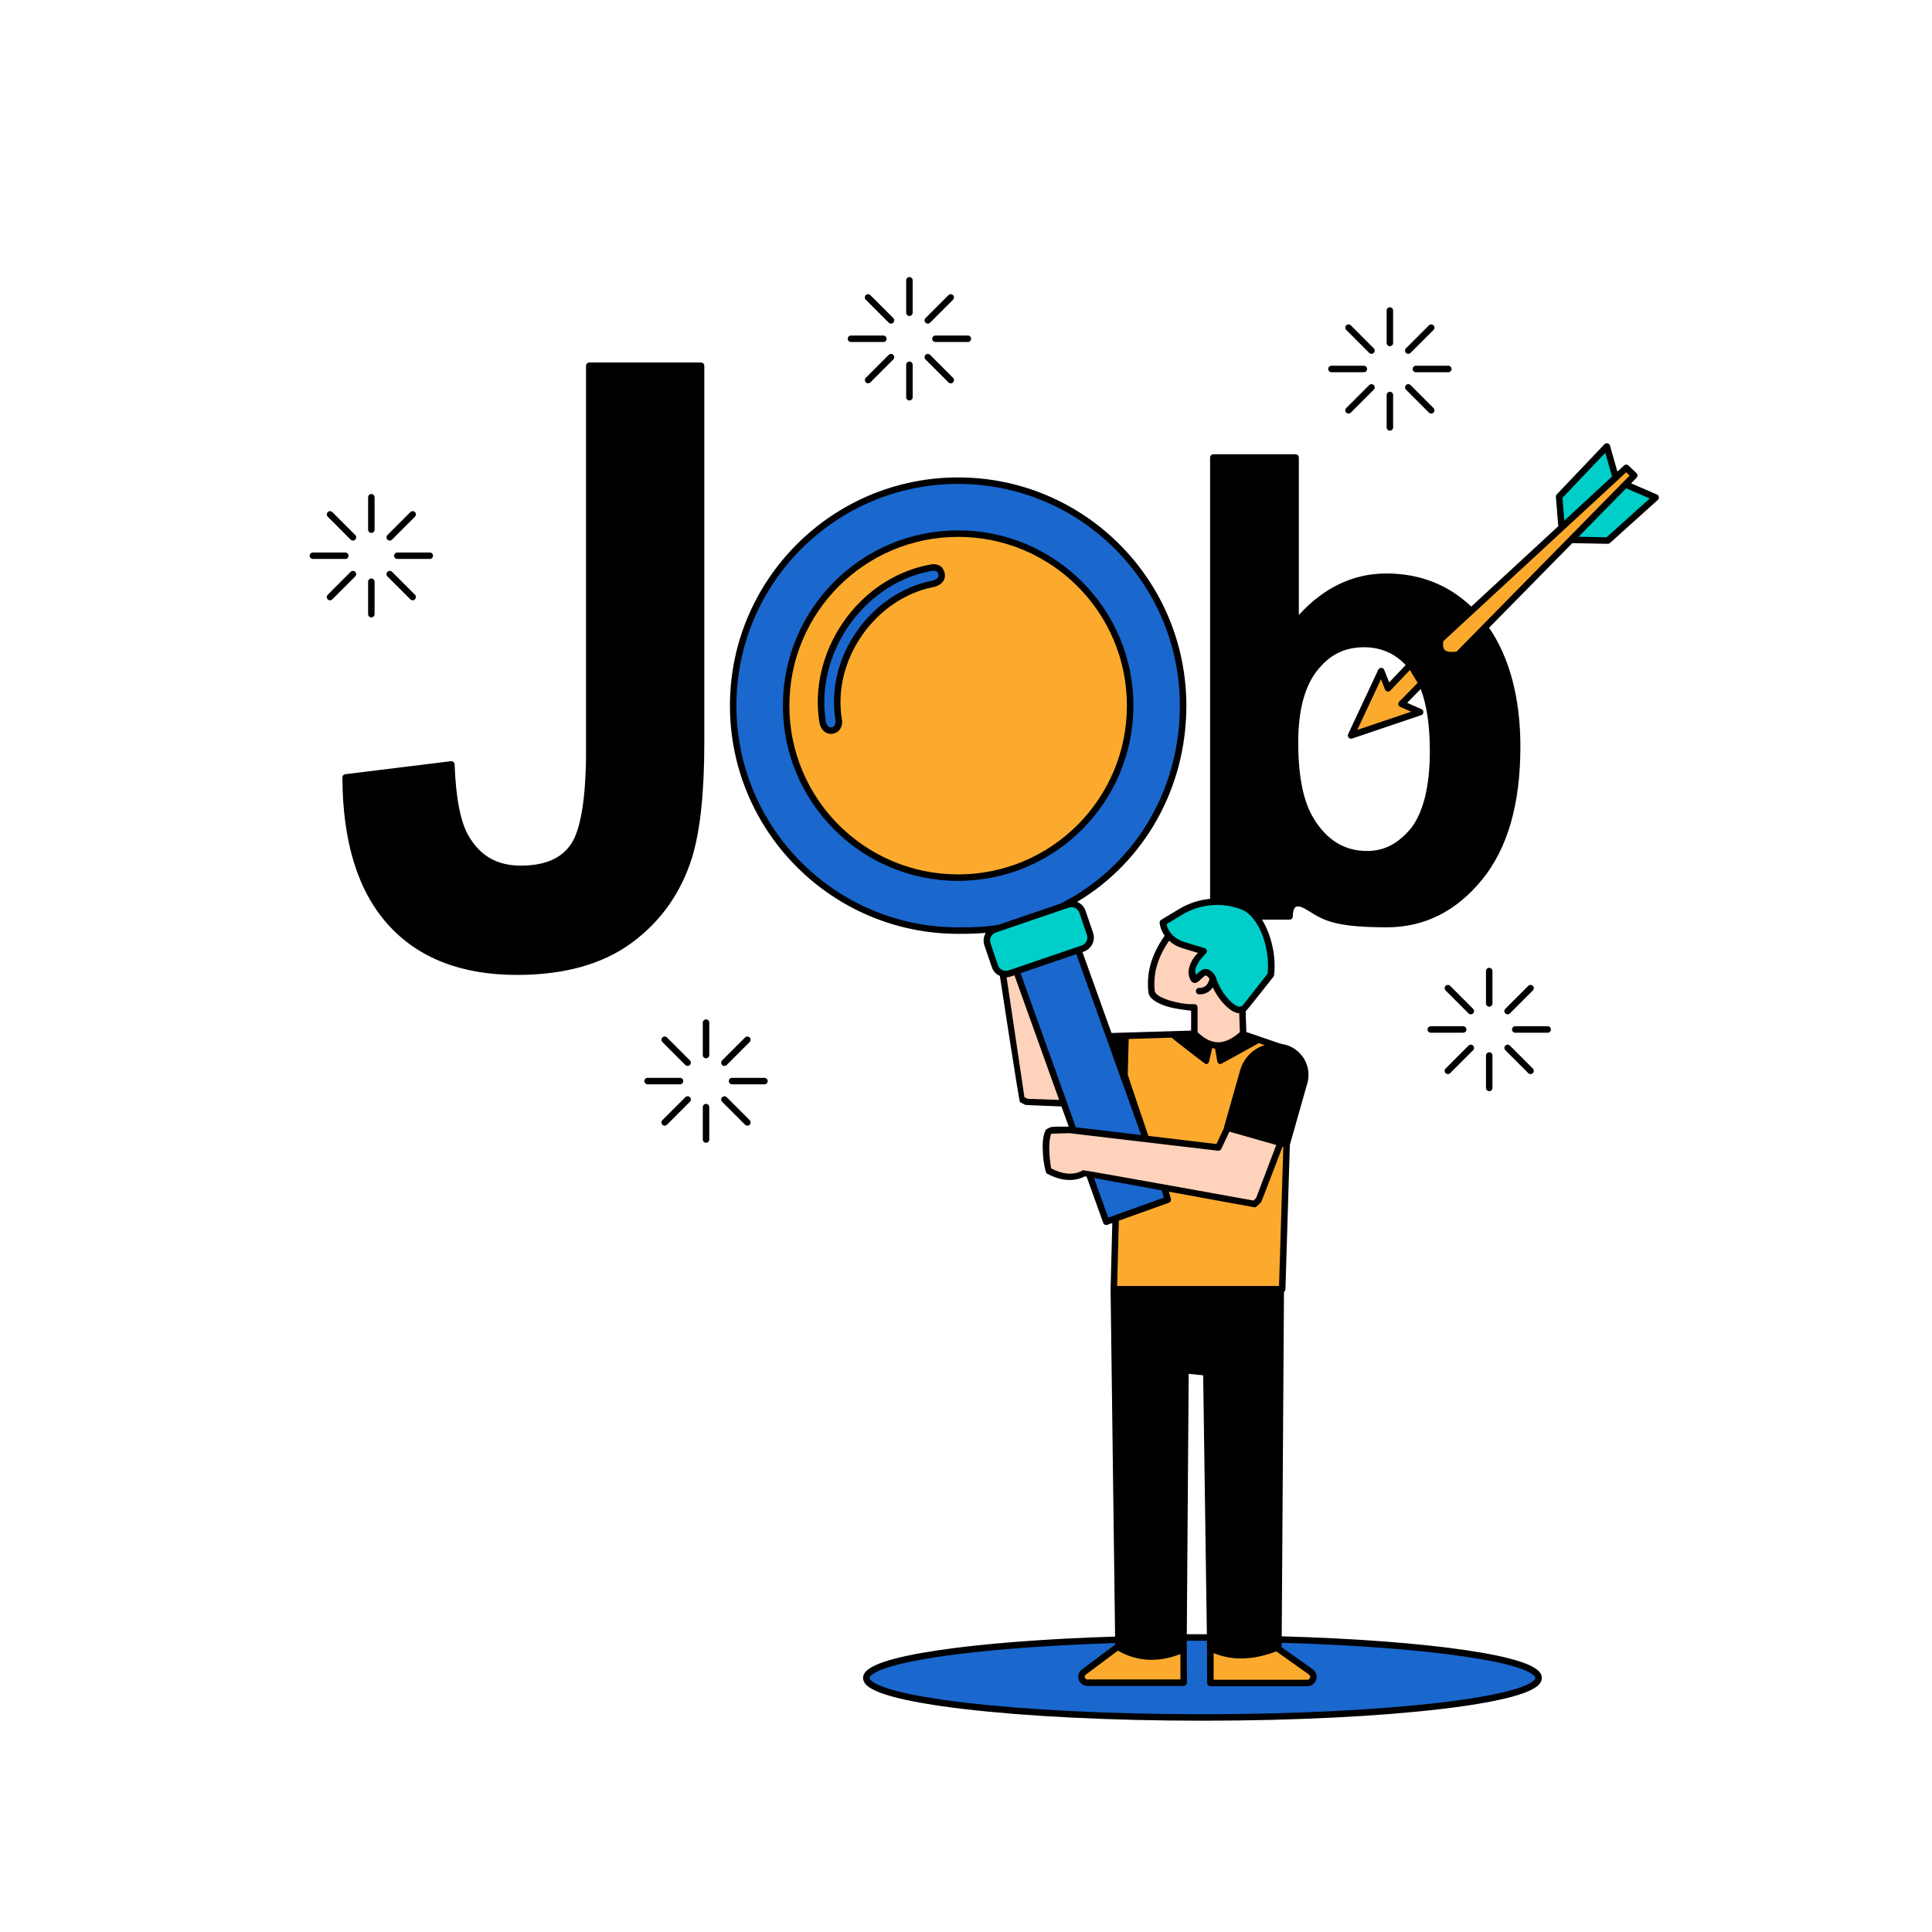 <?xml version="1.0" standalone="no"?>
<svg version="1.1" id="Layer_1_99_" xmlns="http://www.w3.org/2000/svg" xmlns:xlink="http://www.w3.org/1999/xlink" x="0px" y="0px" viewBox="0 0 595.276 595.276" enable-background="new 0 0 595.276 595.276" xml:space="preserve">
<path id="color_x5F_6" fill-rule="evenodd" clip-rule="evenodd" fill="#1a67ce" d="M365.158,505.021h7.215l0.063,13.54
	c0,0.275,0.225,0.499,0.499,0.499h29.843c1.038,0,1.959-0.675,2.274-1.664c0.315-0.989-0.048-2.072-0.894-2.672
	c-4.246-3.013-9.505-6.746-9.841-6.984c0.047-0.077,0.073-0.165,0.074-0.255l0.014-2.034c0.095,0.14,0.255,0.223,0.423,0.219
	c22.7,0.644,42.492,2.168,56.587,4.245c7.047,1.039,12.674,2.215,16.501,3.477c1.915,0.63,3.379,1.286,4.327,1.925
	c0.948,0.639,1.321,1.216,1.321,1.688c0,0.276-0.114,0.57-0.414,0.917c-0.301,0.347-0.783,0.724-1.442,1.102
	c-1.316,0.756-3.325,1.514-5.924,2.236c-5.2,1.443-12.77,2.755-22.13,3.854c-18.718,2.2-44.598,3.564-73.163,3.564
	c-28.565,0-54.444-1.363-73.163-3.564c-9.359-1.1-16.932-2.411-22.131-3.854c-2.599-0.722-4.605-1.48-5.922-2.236
	c-0.659-0.378-1.143-0.755-1.442-1.102c-0.3-0.347-0.414-0.641-0.414-0.917c0-0.465,0.362-1.032,1.283-1.662
	c0.923-0.63,2.348-1.277,4.214-1.901c3.731-1.246,9.221-2.415,16.103-3.447c13.701-2.053,32.945-3.577,55.07-4.262l0.015,1.259
	c-0.044,0.017-0.085,0.039-0.123,0.067c0,0-5.994,4.479-10.332,7.721c-0.801,0.597-1.128,1.646-0.814,2.593
	c0.315,0.947,1.205,1.588,2.202,1.588h29.663c0.275,0,0.499-0.226,0.499-0.499L365.158,505.021z M336.304,362.315l22.041,4.022
	l0.859,2.99l-18.051,6.473L336.304,362.315z M331.928,293.356l20.422,56.954l-21.29-2.495c0.01-0.079,0.002-0.159-0.025-0.234
	l-17.228-48.042L331.928,293.356z M295.213,148.598c37.986,0,68.817,30.831,68.817,68.817c0,26.837-14.583,50.083-36.99,61.431
	l-19.237,6.562c-0.007,0.001-0.015,0.002-0.022,0.004c-4.027,0.739-8.277,0.817-12.569,0.817c-37.985,0-68.814-30.83-68.814-68.814
	C226.399,179.43,257.228,148.598,295.213,148.598z M295.215,163.918c-29.54,0-53.497,23.958-53.497,53.498
	s23.957,53.495,53.497,53.495c29.54,0,53.498-23.955,53.498-53.495S324.755,163.918,295.215,163.918z M287.178,179.438
	c-18.638,3.726-32.606,23.364-29.202,42.784c0,0.03-0.004,1.539-0.903,2.099c-0.634,0.395-1.293,0.407-1.869,0.09
	c-0.575-0.317-1.085-0.992-1.268-2.097v-0.002c-3.291-20.587,11.067-42.453,32.248-46.75c0.592-0.12,2.662-0.317,2.918-0.081
	c0.954,0.877,0.638,2.175,0.301,2.707c-0.339,0.532-1.048,1.023-2.22,1.25H287.178z"></path>
<path id="color_x5F_5" fill-rule="evenodd" clip-rule="evenodd" fill="#FFD2BB" d="M323.463,348.953
	c-0.011,0.026,2.242-0.381,3.021-0.389c1.558-0.015,8.035,0.63,8.035,0.63s41.237,4.772,41.329,4.578l2.68-5.688l15.36,4.362
	l-6.786,18.301c0,0-53.051-9.815-53.154-9.754c-3.377,1.97-7.194,1.131-10.538-0.652c-0.038-0.208-0.365-1.979-0.538-4.366
	C322.688,353.466,322.746,350.517,323.463,348.953c0.002-0.005,0.006-0.014,0.011-0.025L323.463,348.953z M312.861,299.864
	l14.182,39.547l-11.763-0.154l-5.714-38.652C310.122,300.657,312.861,299.864,312.861,299.864z M360.125,289.076
	c1.002,1.04,2.421,2.015,4.422,2.626c3.014,0.92,4.558,1.384,5.349,1.619c0.053,0.015,0.049,0.013,0.095,0.027
	c-0.412,0.395-1.11,0.99-1.98,2.378c-0.552,0.882-1.036,1.898-1.22,2.978c-0.184,1.082-0.049,2.244,0.636,3.299
	c0,0.001,0,0.001,0,0.002c0.143,0.22,1.142,0.247,1.312,0.135c0.344-0.224,1.725-1.55,2.047-1.781
	c0.323-0.232,0.59-0.319,0.702-0.307c0.389,0.043,1.556,1.246,1.694,1.551c-0.424,1.871-1.328,2.631-2.134,2.99
	c-0.823,0.367-1.579,0.278-1.606,0.278c-0.275,0-0.499,0.226-0.499,0.499c0,0.261,0.203,0.479,0.462,0.498
	c0,0,0.975,0.115,2.05-0.365c0.817-0.365,1.7-1.097,2.282-2.397c0.905,2.285,2.563,4.79,4.372,6.521
	c1.058,1.012,2.161,1.768,3.276,2.006c0.308,0.065,0.616,0.077,0.92,0.043l0.221,6.589c-2.466,2.223-4.842,3.36-7.135,3.377
	c-2.3,0.017-4.584-1.079-6.899-3.373c0,0,0.002-8.254-0.272-8.254l-1.509-0.121c-1.413,0-4.3-0.445-6.796-1.255
	c-1.248-0.406-2.405-0.905-3.239-1.457c-0.833-0.552-1.297-1.135-1.357-1.66C354.554,298.83,357.002,293.556,360.125,289.076z"></path>
<path id="color_x5F_4" fill-rule="evenodd" clip-rule="evenodd" fill="#00CEC9" d="M374.449,278.335
	c2.811-0.076,5.643,0.406,8.328,1.461c2.928,1.151,5.279,4.436,6.738,8.386c1.445,3.913,2.004,8.436,1.549,11.995
	c0,0-7.546,10.454-7.555,10.467c-0.229,0.358-1.597,0.08-1.914,0.012c-0.808-0.172-1.814-0.812-2.794-1.75
	c-1.962-1.876-3.832-4.906-4.499-7.211c-0.164-0.564-1.99-2.557-2.704-2.636c-0.535-0.059-2.184,1.148-2.532,1.48
	c-0.347,0.332-0.668,0.629-0.867,0.759c-0.452-0.781-0.355-1.58-0.422-2.427c-0.202-2.478,3.416-5.42,3.416-5.42
	c0.106-0.095-0.622-0.973-1.015-1.089c-0.786-0.234-2.326-0.697-5.34-1.617c-2.892-0.884-4.377-2.518-5.173-3.937
	c-0.715-1.272-0.769-2.109-0.79-2.315l5.206-3.133c2.826-1.699,5.965-2.692,9.165-2.959
	C373.648,278.368,374.047,278.346,374.449,278.335z M333.444,291.786l-22.512,7.682c-1.613,0.55-3.36-0.307-3.91-1.92l-2.311-6.775
	c-0.55-1.614,0.307-3.357,1.92-3.907c0,0,23.328-7.87,23.727-7.842c1.197,0.085,2.28,0.869,2.694,2.079l2.311,6.774
	C335.914,289.489,335.057,291.235,333.444,291.786z M500.948,149.847c0.031,0.023,0.064,0.042,0.099,0.057l8.178,3.529
	l-14.024,12.624l-9.998-0.195L500.948,149.847z M494.851,138.533c0,0,2.392,8.309,2.483,8.379l-15.762,14.56l-0.665-8.275
	L494.851,138.533z"></path>
<path id="color_x5F_3" fill-rule="evenodd" clip-rule="evenodd" fill="#000000" d="M343.689,397.729h50.424l-0.718,109.388
	c-7.815,3.159-14.362,3.042-19.99,0.327c0,0-1.402-85.05-1.652-85.077c0,0-6.987-0.468-6.989-0.195l-0.626,85.655
	c-6.228,2.637-12.465,3.149-19.028-0.592L343.689,397.729z M395.779,323.349c4.315,1.227,6.811,5.704,5.585,10.019
	c-2.236,7.87-5.15,18.127-5.301,18.659l-17.208-4.888c-0.015-0.062-0.041-0.119-0.078-0.17l4.774-16.805
	c0.717-2.525,2.408-4.661,4.701-5.94c1.147-0.639,2.396-1.037,3.674-1.186c0.32-0.038,0.642-0.059,0.964-0.065
	c0.967-0.018,1.939,0.106,2.885,0.375H395.779z M346.272,319.664l-0.259,10.013l-3.551-9.9L346.272,319.664z M382.997,319.21
	l3.523,1.208l-10.095,5.676l-0.618-3.478C378.212,322.48,380.612,321.307,382.997,319.21z M367.791,319.01
	c1.421,1.408,2.882,2.408,4.368,2.996l-0.915,3.992l-8.707-6.823l5.162-0.154C367.729,319.021,367.76,319.017,367.791,319.01z
	 M182.068,113.19h33.441v115.701c0,15.165-1.248,26.812-3.715,34.913c-3.32,10.589-9.32,19.073-18.029,25.481v-0.002
	c-8.694,6.391-20.174,9.603-34.495,9.603c-16.796,0-29.623-5.017-38.625-15.044c-8.934-9.943-13.474-24.559-13.62-43.869
	l31.583-3.888c0.415,10.25,1.825,17.578,4.351,21.981c3.802,6.716,9.708,10.138,17.473,10.138c7.807,0,13.467-2.418,16.759-7.295
	c3.333-4.916,4.879-14.748,4.879-29.64V113.19z M396.851,281.852h-9.759c-1.136-1.336-2.445-2.393-3.949-2.984
	c-2.836-1.114-5.83-1.617-8.797-1.527V141.465h24.343v50.447c0,0,0,0,0,0.001c0,0.274,0.791,0.432,0.886,0.317
	c7.696-9.389,16.965-14.036,27.548-14.036c9.935,0,18.383,3.221,25.455,10.06l-9.145,8.449c-0.077,0.072-0.13,0.165-0.151,0.268
	c-0.418,2.067-0.099,3.648,1.015,4.551c1.114,0.903,2.818,1.056,4.986,0.731c0.107-0.016,8.164-8.162,8.164-8.162
	c6.08,8.758,9.504,20.978,9.504,35.933c0,17.501-3.868,30.802-11.543,40.164c-7.696,9.388-16.956,14.035-28.101,14.035
	c-8.946,0-13.846-0.692-17.123-1.73c-3.278-1.038-4.977-2.429-7.603-3.931c-0.006-0.004-0.013-0.008-0.019-0.011
	c-1.406-0.725-2.514-0.908-3.397-0.681s-1.459,0.871-1.791,1.549C396.894,280.406,396.85,281.316,396.851,281.852z M420.278,198.928
	c5.329,0,9.888,1.983,13.513,5.991l4.118,6.494c2.075,4.953,3.145,11.634,3.145,19.994c0,10.988-2.035,18.972-5.812,23.972
	c-4.004,4.856-8.455,7.32-14.039,7.32c-7.05,0-12.772-3.425-16.96-10.421c-0.001-0.001-0.002-0.003-0.004-0.004
	c-3.066-5.007-4.734-12.823-4.734-23.434c0-10.203,2.024-17.586,5.997-22.598C409.494,201.204,414.302,198.928,420.278,198.928z"></path>
<path id="color_x5F_2" fill-rule="evenodd" clip-rule="evenodd" fill="#fbaa2d" d="M402.778,518.061h-29.343v-9.476
	c5.679,2.576,12.28,2.629,19.89-0.346c0.03,0.036,0.065,0.068,0.103,0.094c0,0,5.773,4.098,10.154,7.206
	c0.495,0.352,0.705,0.977,0.521,1.555C403.918,517.671,403.385,518.061,402.778,518.061z M364.203,517.962H335.04
	c-0.571,0-1.074-0.364-1.254-0.905c-0.18-0.543,0.004-1.133,0.462-1.475c0-0.001,0-0.001,0-0.002
	c4.257-3.18,9.917-7.41,10.139-7.575c6.804,3.974,13.432,3.522,19.817,0.897V517.962z M394.311,396.73h-50.614l0.542-20.977
	l15.743-5.643c0.247-0.089-0.538-3.573-0.538-3.573s27.339,4.912,27.455,4.801c0,0,1.421-1.386,1.447-1.455l6.506-17.165
	l1.067,0.305l-1.339,43.603C394.482,396.635,394.389,396.671,394.311,396.73z M361.441,319.21c-0.049,0.193,0.023,0.398,0.182,0.518
	l9.624,7.54c0.088,0.068,0.742-0.057,0.794-0.283l1.069-4.66c0.557,0.153,1.119,0.249,1.682,0.287c0,0.002,0,0.004,0,0.006
	l0.772,4.344c0.043,0.238,0.663,0.389,0.738,0.348l11.415-6.418c0.023-0.012,0.045-0.027,0.065-0.043l3.668,1.258
	c-1.281,0.193-2.532,0.603-3.686,1.246c-2.524,1.407-4.386,3.759-5.175,6.539c-1.845,8.034-3.893,15.967-7.493,23.128l-21.638-2.577
	l-6.783-18.918c0.178-0.078,0.594-11.893,0.594-11.893L361.441,319.21z M295.215,163.918c-29.54,0-53.497,23.958-53.497,53.498
	s23.957,53.495,53.497,53.495c29.54,0,53.498-23.955,53.498-53.495S324.755,163.918,295.215,163.918z M434.449,205.678
	c0.139,0.17,0.279,0.343,0.415,0.518l2.555,4.29c0,0-6.073,6.276-6.073,6.406c0,0.198,4.844,2.458,4.844,2.458l-18.946,6.4
	l8.293-17.718c0,0,1.926,4.549,2.13,4.549C427.805,212.581,434.449,205.678,434.449,205.678z M287.182,179.438
	c1.173-0.228,1.882-0.718,2.22-1.25c0.338-0.531,0.653-1.83-0.301-2.707c-0.257-0.236-2.326-0.039-2.918,0.081
	c-21.181,4.297-35.539,26.163-32.248,46.75v0.002c0.184,1.106,0.693,1.781,1.268,2.097c0.575,0.317,1.234,0.305,1.869-0.09
	c0.899-0.56,0.903-2.069,0.903-2.099c-3.404-19.42,10.563-39.056,29.202-42.784H287.182z M501.061,144.83l1.752,1.695
	l-53.824,54.742c-1.949,0.269-3.33,0.07-4.061-0.523c-0.73-0.592-1.004-1.658-0.671-3.443L501.061,144.83z"></path>
<path id="color_x5F_1" fill="#000000" d="M280.188,85.373c-0.547,0.008-0.991,0.464-0.983,1.012v9.959c0,0.005,0,0.009,0,0.014
	c0,0.548,0.45,0.999,0.999,0.999c0.548,0,0.999-0.45,0.999-0.999c0-0.005,0-0.009,0-0.014v-9.959c0-0.004,0-0.009,0-0.013
	c0-0.548-0.45-1-0.999-1C280.199,85.372,280.194,85.372,280.188,85.373z M267.47,90.648c-0.548,0-0.999,0.45-0.999,0.999
	c0,0.27,0.109,0.527,0.303,0.716l7.041,7.041c0.189,0.197,0.449,0.308,0.721,0.308c0.548,0,0.999-0.451,0.999-0.999
	c0-0.272-0.111-0.532-0.307-0.721l-7.042-7.041C267.998,90.757,267.739,90.648,267.47,90.648z M292.906,90.648
	c-0.26,0.008-0.506,0.116-0.687,0.303l-7.04,7.041c-0.196,0.189-0.307,0.449-0.307,0.721c0,0.547,0.45,0.999,0.999,0.999
	c0.272,0,0.532-0.111,0.72-0.308l7.04-7.041c0.194-0.189,0.303-0.446,0.303-0.717c0-0.547-0.45-0.999-0.999-0.999
	C292.925,90.647,292.916,90.648,292.906,90.648z M428.225,94.682c-0.547,0.008-0.991,0.465-0.983,1.013v9.958
	c0,0.005,0,0.01,0,0.014c0,0.548,0.45,0.999,0.999,0.999c0.547,0,0.999-0.45,0.999-0.999c0-0.004,0-0.009,0-0.014v-9.958
	c0-0.005,0-0.01,0-0.014c0-0.548-0.451-0.999-0.999-0.999C428.236,94.682,428.23,94.682,428.225,94.682z M415.507,99.956
	c-0.548,0-0.999,0.451-0.999,0.999c0,0.27,0.109,0.528,0.302,0.716l7.042,7.042c0.189,0.196,0.448,0.307,0.721,0.307
	c0.547,0,0.999-0.45,0.999-0.999c0-0.272-0.111-0.532-0.308-0.72l-7.041-7.042C416.034,100.065,415.776,99.956,415.507,99.956z
	 M440.943,99.956c-0.26,0.008-0.504,0.117-0.685,0.303l-7.042,7.042c-0.196,0.188-0.307,0.448-0.307,0.72
	c0,0.548,0.45,0.999,0.999,0.999c0.272,0,0.532-0.111,0.72-0.307l7.042-7.042c0.194-0.188,0.303-0.446,0.303-0.716
	c0-0.548-0.45-0.999-0.999-0.999C440.964,99.956,440.953,99.956,440.943,99.956z M262.21,103.38c-0.004,0-0.009,0-0.014,0
	c-0.547,0-0.999,0.45-0.999,0.999c0,0.547,0.451,0.999,0.999,0.999c0.005,0,0.01,0,0.014,0h9.959c0.005,0,0.009,0,0.014,0
	c0.548,0,0.999-0.451,0.999-0.999c0-0.548-0.45-0.999-0.999-0.999c-0.005,0-0.009,0-0.014,0H262.21z M288.237,103.38
	c-0.005,0-0.01,0-0.014,0c-0.548,0-0.999,0.45-0.999,0.999c0,0.547,0.45,0.999,0.999,0.999c0.004,0,0.009,0,0.014,0h9.959
	c0.004,0,0.009,0,0.014,0c0.547,0,0.999-0.451,0.999-0.999c0-0.548-0.451-0.999-0.999-0.999c-0.005,0-0.01,0-0.014,0H288.237z
	 M274.502,109.051c-0.26,0.007-0.506,0.116-0.687,0.302l-7.041,7.042c-0.188,0.188-0.293,0.441-0.293,0.706c0,0.548,0.451,1,1,1
	c0.265,0,0.519-0.106,0.707-0.294l7.04-7.042c0.193-0.188,0.303-0.446,0.303-0.716c0-0.547-0.451-0.999-1-0.999
	C274.522,109.05,274.512,109.05,274.502,109.051z M285.873,109.051c-0.001,0-0.001,0-0.002,0c-0.548,0-0.999,0.45-0.999,0.999
	c0,0.27,0.11,0.529,0.304,0.717l7.042,7.04c0.189,0.197,0.448,0.308,0.721,0.308c0.547,0,0.999-0.451,0.999-0.999
	c0-0.273-0.111-0.532-0.308-0.721l-7.041-7.04C286.402,109.161,286.143,109.051,285.873,109.051z M280.188,111.4
	c-0.541,0.009-0.983,0.456-0.983,0.999c0,0.005,0,0.011,0,0.016v9.958c0,0.005,0,0.01,0,0.015c0,0.547,0.45,0.999,0.999,0.999
	c0.548,0,0.999-0.451,0.999-0.999c0-0.005,0-0.01,0-0.015v-9.958c0-0.005,0-0.011,0-0.016c0-0.548-0.45-0.999-0.999-0.999
	C280.199,111.4,280.194,111.4,280.188,111.4z M181.568,111.692c-0.548,0-0.999,0.451-0.999,0.999V231.27
	c0,14.784-1.699,24.49-4.621,28.801c-2.978,4.412-8.015,6.636-15.518,6.636c-7.334,0-12.583-3.043-16.169-9.381
	c-0.002-0.002-0.003-0.004-0.004-0.006c-2.331-4.064-3.807-11.386-4.187-21.831c-0.019-0.534-0.463-0.963-0.998-0.963
	c-0.042,0-0.083,0.002-0.124,0.007l-32.573,4.011c-0.5,0.061-0.88,0.491-0.878,0.995c0.077,19.773,4.706,34.926,14.032,45.304
	c9.31,10.37,22.645,15.542,39.741,15.542c14.544,0,26.374-3.271,35.383-9.894c8.954-6.589,15.165-15.375,18.57-26.242
	c0.002-0.002,0.003-0.005,0.004-0.007c2.543-8.348,3.78-20.104,3.78-35.35V112.691c0-0.547-0.45-0.999-0.999-0.999H181.568z
	 M410.247,112.689c-0.005,0-0.009,0-0.014,0c-0.548,0-0.999,0.451-0.999,0.999c0,0.548,0.45,0.999,0.999,0.999
	c0.005,0,0.009,0,0.014,0h9.959c0.005,0,0.009,0,0.014,0c0.548,0,0.999-0.45,0.999-0.999c0-0.547-0.45-0.999-0.999-0.999
	c-0.005,0-0.009,0-0.014,0H410.247z M436.274,112.689c-0.005,0-0.01,0-0.014,0c-0.548,0-1,0.451-1,0.999
	c0,0.548,0.451,0.999,1,0.999c0.004,0,0.009,0,0.014,0h9.958c0.005,0,0.01,0,0.015,0c0.547,0,0.999-0.45,0.999-0.999
	c0-0.547-0.451-0.999-0.999-0.999c-0.005,0-0.01,0-0.015,0H436.274z M182.567,113.69h32.443v115.202
	c0,15.138-1.252,26.75-3.694,34.768c-3.291,10.497-9.221,18.874-17.847,25.221c-8.59,6.314-19.954,9.506-34.198,9.506
	c-16.696,0-29.354-4.965-38.254-14.878c-8.756-9.746-13.248-24.099-13.464-43.099l30.594-3.764
	c0.443,9.983,1.823,17.206,4.377,21.663c3.875,6.847,9.999,10.395,17.908,10.395c7.908,0,13.775-2.483,17.172-7.514l0.002-0.002
	c3.469-5.119,4.963-14.993,4.963-29.919V113.69z M422.539,118.36c-0.26,0.008-0.506,0.116-0.687,0.303l-7.04,7.041
	c-0.196,0.189-0.307,0.449-0.307,0.721c0,0.548,0.45,0.999,0.999,0.999c0.272,0,0.532-0.111,0.72-0.308l7.04-7.041
	c0.194-0.189,0.303-0.446,0.303-0.716c0-0.548-0.45-1-0.999-1C422.558,118.359,422.549,118.36,422.539,118.36z M433.91,118.36
	c-0.548,0-0.999,0.45-0.999,0.999c0,0.27,0.109,0.528,0.302,0.716l7.042,7.041c0.189,0.197,0.448,0.308,0.72,0.308
	c0.548,0,1-0.45,1-0.999c0-0.272-0.112-0.532-0.308-0.721l-7.042-7.041C434.438,118.469,434.179,118.36,433.91,118.36L433.91,118.36
	z M428.225,120.708c-0.547,0.009-0.991,0.465-0.983,1.013v9.959c0,0.005,0,0.009,0,0.014c0,0.548,0.45,0.999,0.999,0.999
	c0.547,0,0.999-0.45,0.999-0.999c0-0.005,0-0.009,0-0.014v-9.959c0-0.004,0-0.009,0-0.014c0-0.547-0.451-0.999-0.999-0.999
	C428.236,120.708,428.23,120.708,428.225,120.708z M495.086,136.557c-0.272,0.001-0.531,0.113-0.718,0.31l-14.699,15.46
	c-0.196,0.206-0.295,0.485-0.272,0.768l0.726,9.036l-26.805,24.763c-7.277-6.895-16.072-10.199-26.194-10.199
	c-10.247,0-19.338,4.436-26.936,12.791v-48.521c0-0.548-0.451-0.999-0.999-0.999h-25.342c-0.548,0-0.999,0.45-0.999,0.999V276.94
	c-3.331,0.32-6.592,1.367-9.535,3.137l-5.54,3.332c-0.322,0.194-0.507,0.554-0.479,0.929c0,0,0.116,1.512,1.067,3.205
	c0.139,0.247,0.304,0.5,0.481,0.754c-3.206,4.623-5.823,10.292-5.009,17.395c0.138,1.204,1.001,2.069,2.017,2.742
	c1.016,0.672,2.275,1.199,3.606,1.63c2.659,0.864,7.541,1.33,7.541,1.33v6.15l-24.538,0.735l-8.94-24.935l0.412-0.14
	c2.381-0.813,3.667-3.432,2.854-5.812l-2.311-6.773c-0.439-1.287-1.41-2.246-2.583-2.735c20.53-12.27,33.641-34.788,33.641-60.469
	c0-38.797-31.519-70.315-70.315-70.315c-38.796,0-70.312,31.519-70.312,70.315c0,38.796,31.517,70.312,70.312,70.312
	c2.844,0,5.695-0.052,8.514-0.295c-0.67,1.118-0.884,2.502-0.434,3.823l2.312,6.776c0.423,1.243,1.345,2.174,2.463,2.678
	c0,0,5.914,38.728,6.197,38.875l1.633,0.847c0.132,0.068,11.108,0.475,11.108,0.475c0.015,0.001,0.029,0.001,0.043,0l2.236,6.233
	c-0.436-0.028-4.472-0.031-5.196,0.082c-0.362,0.056-1.732,0.552-1.974,1.071c-0.999,2.141-0.93,5.177-0.739,7.792
	c0.191,2.614,0.83,5.326,1.092,5.469c3.516,1.928,7.86,2.939,11.793,0.898l0.534,0.097l5.117,14.227
	c0.186,0.515,0.761,0.787,1.276,0.603l1.523-0.546l-0.526,20.348c0,0.002,0,0.004,0,0.006v0.018c-0.001,0.012-0.001,0.024,0,0.037
	l1.386,107.01c-21.965,0.694-41.075,2.209-54.773,4.263c-6.931,1.039-12.472,2.208-16.355,3.506
	c-1.941,0.648-3.467,1.32-4.583,2.083c-1.118,0.762-1.938,1.709-1.938,2.9c0,0.707,0.317,1.361,0.778,1.896
	c0.462,0.534,1.075,0.99,1.828,1.422c1.508,0.865,3.603,1.639,6.27,2.38c5.335,1.481,12.952,2.795,22.356,3.899
	c18.806,2.21,44.726,3.574,73.338,3.574c28.613,0,54.533-1.363,73.339-3.574c9.403-1.105,17.021-2.418,22.356-3.899
	c2.667-0.741,4.76-1.515,6.267-2.38c0.754-0.433,1.368-0.888,1.83-1.422c0.462-0.534,0.779-1.189,0.779-1.896
	c0-1.208-0.84-2.16-1.983-2.93c-1.143-0.77-2.705-1.449-4.693-2.104c-3.978-1.31-9.658-2.492-16.753-3.537
	c-14.182-2.089-33.997-3.613-56.722-4.259l0.696-106.111c0.271-0.179,0.438-0.477,0.448-0.802c0,0,1.365-44.464,1.359-44.514
	c0.055-0.194,3.115-10.969,5.388-18.969c1.435-5.052-1.489-10.313-6.506-11.813c0,0-1.925-0.441-2-0.467l-10.284-3.524l-0.211-6.363
	c0.38-0.256,8.541-10.641,8.541-10.641c0.11-0.14,0.18-0.307,0.203-0.481c0.521-3.892-0.082-8.643-1.627-12.824
	c-0.567-1.536-1.264-3.001-2.092-4.314h8.511c0.548,0,0.999-0.45,0.999-0.999c0-0.02,0-0.04-0.002-0.06c0,0-0.024-1.375,0.387-2.218
	c0.206-0.421,0.424-0.652,0.817-0.753c0.393-0.101,1.126-0.06,2.331,0.56c2.501,1.433,4.375,2.935,7.861,4.04
	c3.504,1.109,8.554,1.8,17.577,1.8c11.564,0,21.342-4.925,29.259-14.583c7.959-9.71,11.883-23.393,11.883-41.114
	c0-15.08-3.426-27.538-9.647-36.6l25.643-26.079l10.923,0.215c0.253,0.005,0.498-0.087,0.686-0.256l14.752-13.279
	c0.21-0.19,0.329-0.458,0.329-0.741c0-0.398-0.237-0.759-0.602-0.917l-7.976-3.442l1.678-1.707c0.184-0.187,0.287-0.438,0.287-0.7
	c0-0.271-0.11-0.529-0.305-0.717l-2.452-2.374c-0.194-0.188-0.455-0.29-0.726-0.282c-0.24,0.007-0.47,0.101-0.647,0.264l-2.056,1.9
	l-2.282-8.025C495.931,136.852,495.533,136.554,495.086,136.557z M494.609,139.512l2.064,7.254c0.006,0.02,0.013,0.04,0.02,0.059
	l-14.705,13.583l-0.563-7.029L494.609,139.512z M374.845,141.964h23.345v49.947l0,0c0,0.548,0.45,0.999,0.999,0.999
	c0.299,0,0.582-0.134,0.772-0.366c7.622-9.298,16.728-13.852,27.163-13.852c9.648,0,17.819,3.055,24.723,9.558l-8.75,8.084
	c-0.155,0.142-0.261,0.33-0.303,0.534c-0.436,2.159-0.104,3.987,1.19,5.037c1.294,1.051,3.142,1.174,5.374,0.839
	c0.215-0.032,0.412-0.134,0.564-0.289l7.452-7.579c5.794,8.617,9.079,20.55,9.079,35.145c0,17.427-3.85,30.601-11.43,39.848
	c-7.622,9.299-16.71,13.852-27.714,13.852c-8.92,0-13.771-0.693-16.973-1.707c-3.202-1.014-4.843-2.365-7.505-3.887
	c-0.013-0.008-0.026-0.015-0.039-0.022c-1.47-0.757-2.703-0.991-3.749-0.721c-1.046,0.269-1.742,1.049-2.114,1.812
	c-0.369,0.755-0.511,1.546-0.565,2.155h-9.034c-1.147-1.305-2.469-2.348-4.003-2.951c-2.736-1.075-5.614-1.585-8.48-1.562V141.964z
	 M501.053,145.516l1.052,1.019l-53.334,54.244c-1.779,0.219-2.991,0.013-3.529-0.422c-0.533-0.433-0.764-1.261-0.503-2.822
	L501.053,145.516z M295.213,149.098c37.715,0,68.318,30.603,68.318,68.318c0,26.649-14.468,49.708-36.698,60.975l-19.143,6.531
	c-3.971,0.728-8.191,0.809-12.477,0.809c-37.715,0-68.315-30.6-68.315-68.315S257.498,149.098,295.213,149.098z M501.055,150.452
	l7.257,3.129l-13.299,11.971l-8.639-0.17L501.055,150.452z M114.404,152.219c-0.548,0.008-0.993,0.464-0.985,1.013v9.959
	c0,0.004,0,0.009,0,0.014c0,0.547,0.45,0.999,0.999,0.999c0.547,0,0.999-0.451,0.999-0.999c0-0.005,0-0.01,0-0.014v-9.959
	c0-0.005,0-0.009,0-0.014c0-0.547-0.451-0.999-0.999-0.999C114.413,152.219,114.409,152.219,114.404,152.219z M101.683,157.494
	c-0.547,0.001-0.997,0.451-0.997,0.999c0,0.269,0.109,0.527,0.302,0.715l7.04,7.042c0.189,0.196,0.448,0.308,0.721,0.308
	c0.547,0,0.999-0.451,0.999-0.999c0-0.273-0.111-0.532-0.308-0.721l-7.04-7.042C102.213,157.602,101.953,157.493,101.683,157.494z
	 M127.12,157.494c-0.259,0.007-0.505,0.116-0.686,0.302l-7.042,7.042c-0.196,0.189-0.307,0.448-0.307,0.721
	c0,0.547,0.45,0.999,0.999,0.999c0.272,0,0.532-0.112,0.72-0.308l7.042-7.042c0.194-0.188,0.303-0.446,0.303-0.716
	c0-0.547-0.451-0.999-0.999-0.999C127.14,157.493,127.13,157.493,127.12,157.494z M295.215,163.418
	c-29.81,0-53.996,24.188-53.996,53.997s24.187,53.994,53.996,53.994s53.997-24.185,53.997-53.994S325.025,163.418,295.215,163.418z
	 M295.215,165.416c28.73,0,52,23.27,52,52s-23.27,51.997-52,51.997c-28.73,0-51.999-23.267-51.999-51.997
	S266.485,165.416,295.215,165.416z M96.424,170.227c-0.005,0-0.009-0.001-0.014-0.001c-0.548,0-0.999,0.451-0.999,1
	c0,0.547,0.45,0.999,0.999,0.999c0.005,0,0.009,0,0.014,0h9.959c0.004,0,0.009,0,0.014,0c0.548,0,0.999-0.451,0.999-0.999
	c0-0.548-0.45-1-0.999-1c-0.005,0-0.01,0.001-0.014,0.001H96.424z M122.451,170.227c-0.005,0-0.01-0.001-0.015-0.001
	c-0.547,0-0.999,0.451-0.999,1c0,0.547,0.451,0.999,0.999,0.999c0.005,0,0.01,0,0.015,0h9.958c0.005,0,0.01,0,0.014,0
	c0.548,0,1-0.451,1-0.999c0-0.548-0.451-1-1-1c-0.004,0-0.009,0.001-0.014,0.001H122.451z M287.886,173.834
	c-0.797-0.03-1.452,0.151-2,0.262c-22.021,4.467-36.855,27.035-33.429,48.454c0,0.002,0,0.004,0,0.006
	c0.242,1.46,0.985,2.596,2.025,3.168c1.04,0.572,2.338,0.52,3.383-0.131c1.834-1.143,1.607-3.445,1.607-3.445
	c-0.002-0.044-0.006-0.088-0.014-0.131c-3.288-18.577,10.211-37.546,28.009-41.108c1.457-0.284,2.581-0.943,3.2-1.918
	c0.619-0.975,0.627-2.222,0.097-3.262c0,0-0.001,0-0.002,0c-0.131-0.257-0.324-0.723-0.79-1.128
	c-0.465-0.404-1.124-0.654-2.002-0.762C287.942,173.837,287.914,173.835,287.886,173.834z M287.771,175.835
	c0.569,0.08,0.804,0.201,0.892,0.277c0.092,0.08,0.154,0.199,0.322,0.527h-0.002c0.265,0.518,0.243,0.896-0.002,1.281
	c-0.245,0.385-0.817,0.818-1.894,1.028c-0.002,0-0.004,0-0.006,0c-18.905,3.779-33.023,23.613-29.607,43.301
	c-0.003,0.047-0.079,1.281-0.667,1.648c-0.496,0.31-0.941,0.308-1.361,0.076c-0.419-0.231-0.852-0.753-1.017-1.738
	c-3.248-20.31,10.952-41.944,31.854-46.184C286.884,175.93,287.349,175.826,287.771,175.835z M108.718,175.897
	c-0.26,0.008-0.506,0.117-0.687,0.303l-7.042,7.042c-0.196,0.188-0.307,0.448-0.307,0.72c0,0.548,0.45,0.999,0.999,0.999
	c0.272,0,0.532-0.111,0.72-0.307l7.042-7.042c0.194-0.188,0.303-0.446,0.303-0.716c0-0.548-0.45-0.999-0.999-0.999
	C108.737,175.897,108.727,175.897,108.718,175.897z M120.088,175.897L120.088,175.897c-0.549,0-1,0.451-1,0.999
	c0,0.271,0.11,0.53,0.304,0.718l7.042,7.04c0.188,0.196,0.448,0.307,0.72,0.307c0.548,0,0.999-0.45,0.999-0.999
	c0-0.272-0.111-0.532-0.307-0.72l-7.042-7.042C120.616,176.007,120.358,175.897,120.088,175.897z M114.404,178.246
	c-0.542,0.007-0.985,0.455-0.985,0.999c0,0.005,0,0.01,0,0.016v9.958c0,0.005,0,0.01,0,0.014c0,0.548,0.45,0.999,0.999,0.999
	c0.547,0,0.999-0.45,0.999-0.999c0-0.004,0-0.009,0-0.014v-9.958c0-0.006,0-0.011,0-0.016c0-0.548-0.451-0.999-0.999-0.999
	C114.413,178.246,114.409,178.246,114.404,178.246z M420.278,197.43c-6.363,0-11.728,2.552-15.952,7.881
	c-4.263,5.377-6.32,13.127-6.32,23.527c0,10.767,1.656,18.827,4.957,24.217c4.389,7.328,10.7,11.141,18.24,11.141
	c6.033,0,11.003-2.776,15.201-7.867c0.008-0.011,0.017-0.022,0.025-0.034c4.088-5.402,6.124-13.708,6.124-24.889
	c0-11.762-2.019-20.461-6.316-25.889c-0.045-0.059-0.092-0.112-0.137-0.17l-0.638-1.072c-0.143-0.24-0.382-0.41-0.655-0.465
	C430.926,199.595,425.937,197.43,420.278,197.43z M420.278,199.427c5.052,0,9.351,1.797,12.832,5.483l-5.086,5.35l-1.52-3.857
	c-0.15-0.381-0.519-0.631-0.929-0.631c-0.387,0-0.74,0.225-0.905,0.575l-9.278,19.827c-0.061,0.133-0.093,0.277-0.093,0.422
	c0,0.548,0.45,0.999,0.999,0.999c0.108,0,0.215-0.017,0.318-0.052l21.271-7.186c0.405-0.137,0.678-0.519,0.678-0.946
	c0-0.395-0.234-0.753-0.594-0.913l-4.403-1.94l4.167-4.254c1.85,4.791,2.819,11.178,2.819,19.102c0,10.928-2.034,18.806-5.71,23.672
	c-3.936,4.766-8.213,7.12-13.641,7.12c-6.887,0-12.412-3.293-16.533-10.178c-0.001-0.003-0.002-0.006-0.004-0.01
	c-2.988-4.879-4.662-12.614-4.662-23.173c0-10.136,2.012-17.397,5.888-22.287C409.807,201.612,414.432,199.427,420.278,199.427z
	 M434.415,206.437c0.01,0.012,0.02,0.026,0.03,0.039l2.348,3.936l-5.661,5.782c-0.183,0.187-0.286,0.437-0.286,0.699
	c0,0.396,0.235,0.755,0.596,0.914l3.367,1.483l-16.617,5.614l7.306-15.61l1.24,3.154c0.15,0.382,0.519,0.633,0.93,0.633
	c0.274,0,0.535-0.113,0.724-0.312L434.415,206.437z M374.465,278.835c2.744-0.074,5.509,0.396,8.131,1.426
	c2.717,1.067,5.02,4.221,6.451,8.093c1.402,3.798,1.936,8.205,1.519,11.646c0,0-7.716,9.885-7.84,9.996
	c-0.214,0.013-0.858,0.21-1.028,0.174c-0.654-0.139-1.611-0.722-2.554-1.623c-1.884-1.803-3.73-4.807-4.362-6.989
	c-0.188-0.649-0.542-1.292-1.051-1.85c-0.509-0.556-1.201-1.046-2.078-1.143c-0.746-0.083-1.288,0.252-1.74,0.575
	c-0.45,0.324-0.843,0.706-1.192,1.04c-0.084,0.081-0.115,0.097-0.193,0.17c-0.127-0.454-0.345-0.893-0.26-1.393
	c0.136-0.801,0.527-1.66,1.012-2.434c0.97-1.548,2.246-2.698,2.246-2.698c0.211-0.19,0.333-0.46,0.333-0.745
	c0-0.461-0.321-0.866-0.77-0.972c-0.003-0.001-0.027-0.008-0.076-0.022c-0.099-0.027-0.301-0.084-0.693-0.201
	c-0.783-0.232-2.324-0.697-5.337-1.617c-2.772-0.846-4.137-2.375-4.883-3.703c-0.579-1.032-0.588-1.512-0.636-1.846l4.875-2.929
	c2.76-1.659,5.826-2.63,8.95-2.891C373.681,278.867,374.072,278.845,374.465,278.835z M330.325,279.521
	c1.003,0.07,1.907,0.726,2.254,1.744l2.312,6.774c0.462,1.356-0.252,2.812-1.609,3.275l-22.513,7.682
	c-1.356,0.463-2.812-0.252-3.275-1.609l-2.311-6.773c-0.463-1.358,0.252-2.813,1.609-3.275l22.512-7.683
	C329.644,279.54,329.991,279.498,330.325,279.521z M360.21,289.842c1.025,0.935,2.382,1.785,4.191,2.337
	c2.665,0.814,3.866,1.175,4.73,1.432c-0.529,0.55-0.863,0.762-1.543,1.849c-0.574,0.918-1.088,1.988-1.287,3.162
	c-0.2,1.176-0.05,2.486,0.708,3.655c0.218,0.335,0.763,0.616,1.163,0.59c0.401-0.025,0.635-0.175,0.843-0.31
	c0.415-0.271,0.742-0.603,1.089-0.935c0.347-0.332,0.696-0.658,0.975-0.858c0.209-0.15,0.36-0.19,0.381-0.205
	c0.225,0.033,0.522,0.194,0.798,0.495c0.159,0.174,0.292,0.384,0.401,0.591c-0.404,1.62-1.151,2.196-1.812,2.491
	c-0.697,0.311-1.266,0.244-1.266,0.244c-0.038-0.005-0.077-0.007-0.116-0.007c-0.548,0-1,0.451-1,1c0,0.504,0.383,0.935,0.884,0.993
	c0,0,1.11,0.13,2.311-0.405c0.692-0.309,1.42-0.875,2.012-1.738c0.974,2.084,2.463,4.206,4.095,5.766
	c1.096,1.049,2.248,1.865,3.517,2.134c0.178,0.038,0.36,0.056,0.542,0.062l0.195,5.833c-2.34,2.06-4.549,3.11-6.632,3.125
	c-2.093,0.016-4.201-0.989-6.395-3.113v-7.636c0-0.547-0.451-0.999-0.999-0.999h-1.281c-1.314,0-4.198-0.438-6.64-1.231
	c-1.222-0.397-2.346-0.887-3.119-1.398c-0.773-0.512-1.103-1.003-1.138-1.303C355.093,299.154,357.285,294.162,360.21,289.842z
	 M331.626,293.99l19.984,55.729l-16.914-2.014c-0.004-0.001-0.008-0.001-0.012-0.002l-3.197-0.348L314.45,299.85L331.626,293.99z
	 M458.835,298.194c-0.547,0.008-0.991,0.464-0.984,1.012v9.959c0,0.005,0,0.009,0,0.014c0,0.548,0.451,0.999,0.999,0.999
	c0.548,0,0.999-0.45,0.999-0.999c0-0.005,0-0.009,0-0.014v-9.959c0-0.004,0-0.009,0-0.013c0-0.548-0.45-0.999-0.999-0.999
	C458.845,298.194,458.84,298.194,458.835,298.194z M312.559,300.496l13.767,38.391l-9.709-0.334l-0.98-0.507l-5.491-36.941
	c0.424-0.018,0.85-0.075,1.27-0.219L312.559,300.496z M446.115,303.469c-0.547,0-0.999,0.45-0.999,0.999
	c0,0.27,0.11,0.527,0.303,0.716l7.042,7.041c0.188,0.197,0.448,0.308,0.72,0.308c0.548,0,0.999-0.45,0.999-0.999
	c0-0.272-0.111-0.532-0.307-0.721l-7.042-7.041C446.644,303.578,446.385,303.469,446.115,303.469z M471.553,303.469
	c-0.26,0.008-0.505,0.116-0.687,0.303l-7.041,7.041c-0.197,0.189-0.308,0.449-0.308,0.721c0,0.548,0.451,0.999,0.999,0.999
	c0.272,0,0.532-0.111,0.721-0.308l7.042-7.041c0.193-0.189,0.303-0.446,0.303-0.716c0-0.548-0.451-1-1-1
	C471.573,303.468,471.563,303.469,471.553,303.469z M217.524,314.093c-0.548,0.007-0.993,0.464-0.985,1.012v9.959
	c0,0.005,0,0.009,0,0.014c0,0.548,0.45,0.999,0.999,0.999c0.547,0,0.999-0.45,0.999-0.999c0-0.005,0-0.009,0-0.014v-9.959
	c0-0.004,0-0.009,0-0.013c0-0.548-0.451-0.999-0.999-0.999C217.533,314.093,217.529,314.093,217.524,314.093z M440.857,316.201
	c-0.005,0-0.01,0-0.015,0c-0.547,0-0.999,0.45-0.999,0.999c0,0.548,0.451,0.999,0.999,0.999c0.005,0,0.01,0,0.015,0h9.958
	c0.005,0,0.01,0,0.014,0c0.548,0,1-0.45,1-0.999c0-0.548-0.451-0.999-1-0.999c-0.004,0-0.009,0-0.014,0H440.857z M466.883,316.201
	c-0.005,0-0.009,0-0.014,0c-0.548,0-0.999,0.45-0.999,0.999c0,0.548,0.45,0.999,0.999,0.999c0.005,0,0.009,0,0.014,0h9.959
	c0.005,0,0.009,0,0.014,0c0.548,0,0.999-0.45,0.999-0.999c0-0.548-0.45-0.999-0.999-0.999c-0.005,0-0.009,0-0.014,0H466.883z
	 M204.804,319.368c-0.547,0.001-0.997,0.451-0.997,0.999c0,0.27,0.109,0.527,0.302,0.716l7.04,7.041
	c0.188,0.188,0.441,0.293,0.706,0.293c0.548,0,1-0.451,1-1c0-0.265-0.106-0.519-0.294-0.707l-7.04-7.039
	C205.333,319.476,205.074,319.367,204.804,319.368z M230.241,319.368c-0.259,0.008-0.505,0.116-0.686,0.303l-7.042,7.041
	c-0.196,0.189-0.307,0.449-0.307,0.721c0,0.547,0.45,0.999,0.999,0.999c0.272,0,0.532-0.111,0.72-0.308l7.042-7.041
	c0.194-0.189,0.303-0.446,0.303-0.716c0-0.548-0.45-1-0.999-1C230.261,319.367,230.251,319.368,230.241,319.368z M367.61,319.525
	c1.28,1.238,2.608,2.17,3.969,2.776l-0.645,2.82l-7.004-5.486L367.61,319.525z M361.002,319.722
	c0.068,0.158,10.33,8.151,10.554,8.151c0.463,0,0.869-0.323,0.973-0.775l0.955-4.165c0.294,0.064,0.588,0.121,0.885,0.154
	l0.704,3.962c0.085,0.475,0.501,0.825,0.984,0.825c0.172,0,11.783-6.478,11.783-6.478l1.787,0.612
	c-0.725,0.23-1.429,0.532-2.103,0.908c-2.64,1.471-4.587,3.932-5.413,6.839l-4.949,17.423c-0.033,0.118-0.043,0.242-0.031,0.365
	l-2.331,4.939l-20.972-2.497c0,0-6.355-18.676-6.35-18.891l0.284-10.977L361.002,319.722z M383.106,319.773l2.198,0.755
	l-8.511,4.785l-0.398-2.239C378.672,322.801,380.914,321.65,383.106,319.773z M345.761,320.177l-0.178,6.821l-2.417-6.742
	L345.761,320.177z M453.15,321.873c-0.26,0.007-0.505,0.116-0.686,0.302l-7.042,7.042c-0.196,0.189-0.308,0.448-0.308,0.721
	c0,0.547,0.451,0.999,0.999,0.999c0.273,0,0.532-0.111,0.721-0.308l7.042-7.042c0.193-0.188,0.303-0.446,0.303-0.716
	c0-0.547-0.451-0.999-0.999-0.999C453.17,321.872,453.16,321.872,453.15,321.873z M464.519,321.873c-0.548,0-0.999,0.45-0.999,0.999
	c0,0.271,0.11,0.529,0.305,0.717l7.04,7.04c0.188,0.197,0.448,0.308,0.72,0.308c0.548,0,0.999-0.451,0.999-0.999
	c0-0.273-0.111-0.532-0.307-0.721l-7.04-7.04C465.048,321.982,464.79,321.873,464.519,321.873z M392.899,323.472
	c0.918-0.017,1.842,0.102,2.741,0.358c0.001,0,0.003,0,0.004,0c4.055,1.153,6.391,5.348,5.24,9.403
	c-2.178,7.668-4.874,17.158-5.164,18.179l-16.365-4.648l4.676-16.461c0.681-2.398,2.286-4.426,4.464-5.639
	c1.089-0.607,2.275-0.987,3.49-1.128C392.288,323.499,392.594,323.478,392.899,323.472z M458.835,324.221
	c-0.542,0.009-0.984,0.456-0.984,0.999c0,0.005,0,0.011,0,0.016v9.959c0,0.004,0,0.009,0,0.014c0,0.547,0.451,0.999,0.999,0.999
	c0.548,0,0.999-0.451,0.999-0.999c0-0.005,0-0.01,0-0.014v-9.959c0-0.005,0-0.011,0-0.016c0-0.547-0.45-0.999-0.999-0.999
	C458.845,324.221,458.84,324.221,458.835,324.221z M199.544,332.1c-0.005,0-0.009,0-0.014,0c-0.548,0-0.999,0.45-0.999,0.999
	s0.45,0.999,0.999,0.999c0.005,0,0.009,0,0.014,0h9.959c0.005,0,0.009,0,0.014,0c0.548,0,0.999-0.45,0.999-0.999
	s-0.45-0.999-0.999-0.999c-0.005,0-0.009,0-0.014,0H199.544z M225.572,332.1c-0.005,0-0.01,0-0.014,0c-0.548,0-1,0.45-1,0.999
	s0.451,0.999,1,0.999c0.004,0,0.009,0,0.014,0h9.958c0.005,0,0.01,0,0.015,0c0.547,0,0.999-0.45,0.999-0.999
	s-0.451-0.999-0.999-0.999c-0.005,0-0.01,0-0.015,0H225.572z M211.838,337.771c-0.26,0.007-0.506,0.116-0.687,0.302l-7.042,7.042
	c-0.196,0.189-0.307,0.448-0.307,0.721c0,0.547,0.45,0.999,0.999,0.999c0.272,0,0.532-0.111,0.72-0.308l7.042-7.042
	c0.194-0.188,0.303-0.446,0.303-0.716c0-0.547-0.45-0.999-0.999-0.999C211.857,337.77,211.848,337.77,211.838,337.771z
	 M223.209,337.771c-0.547,0-0.998,0.45-0.998,0.999c0,0.27,0.109,0.527,0.302,0.715l7.042,7.042c0.188,0.197,0.448,0.308,0.72,0.308
	c0.548,0,0.999-0.451,0.999-0.999c0-0.273-0.111-0.532-0.307-0.721l-7.042-7.042C223.737,337.88,223.478,337.771,223.209,337.771z
	 M217.524,340.119c-0.548,0.008-0.993,0.464-0.985,1.013v9.959c0,0.004,0,0.009,0,0.014c0,0.547,0.45,0.999,0.999,0.999
	c0.547,0,0.999-0.451,0.999-0.999c0-0.005,0-0.01,0-0.014v-9.959c0-0.005,0-0.009,0-0.014c0-0.547-0.451-0.999-0.999-0.999
	C217.533,340.119,217.529,340.119,217.524,340.119z M378.801,348.681l14.427,4.099l-6.203,16.361l-0.796,0.764
	c0,0-52.327-9.465-52.533-9.344c-3.109,1.814-6.627,1.095-9.824-0.558c-0.068-0.383-0.342-1.844-0.503-4.065
	c-0.177-2.417-0.064-5.211,0.522-6.623c0.114-0.037,5.622-0.162,5.624-0.162h0.002l45.758,5.397c0.426,0.051,0.84-0.178,1.023-0.565
	L378.801,348.681z M395.156,353.326l0.252,0.072l-1.319,42.833H344.21l0.518-20.123l15.421-5.528
	c0.494-0.176,0.769-0.713,0.624-1.217l-0.628-2.189l26.226,4.787c0.316,0.058,0.64-0.039,0.872-0.262l1.326-1.273
	C388.677,370.324,395.156,353.326,395.156,353.326z M337.069,362.965l20.885,3.81l0.641,2.241l-17.141,6.147L337.069,362.965z
	 M344.196,398.229h49.413l-0.712,108.528c-7.45,2.937-13.639,2.832-18.997,0.338l-1.204-84.246
	c-0.007-0.502-0.392-0.925-0.891-0.979l-6.437-0.687c-0.036-0.003-0.071-0.005-0.106-0.005c-0.544,0-0.994,0.445-0.999,0.991
	l-0.622,85.304c-5.952,2.455-11.811,2.887-18.037-0.564L344.196,398.229z M351.425,399.69c-0.01-0.001-0.02-0.001-0.03-0.001
	c-0.548,0-0.999,0.451-0.999,0.999c0,0.023,0.001,0.046,0.002,0.069c0,0,0.194,5.525-3.191,8.129
	c-0.255,0.188-0.406,0.486-0.406,0.803c0,0.548,0.45,0.999,0.999,0.999c0.228,0,0.448-0.077,0.626-0.22
	c4.44-3.415,3.967-9.822,3.967-9.822C352.371,400.124,351.945,399.705,351.425,399.69z M384.905,399.69
	c-0.509,0.03-0.917,0.446-0.938,0.956c0,0-0.472,6.407,3.967,9.822c0.18,0.15,0.406,0.232,0.64,0.232
	c0.548,0,0.999-0.45,0.999-0.999c0-0.324-0.157-0.628-0.421-0.815c-3.385-2.604-3.191-8.129-3.191-8.129
	c0.001-0.023,0.002-0.047,0.002-0.07c0-0.548-0.45-0.999-0.999-0.999C384.944,399.688,384.925,399.689,384.905,399.69z
	 M366.254,423.286l4.46,0.475l1.14,79.761h-6.186L366.254,423.286z M365.653,505.52h6.226l0.057,13.04
	c0,0.548,0.45,0.999,0.999,0.999h29.843c1.252,0,2.37-0.817,2.75-2.011c0.382-1.195-0.057-2.508-1.079-3.233c0,0-0.001,0-0.002,0
	c-4.124-2.925-8.946-6.348-9.558-6.783c0.001-0.015,0.002-0.03,0.002-0.045l0.008-1.318c22.65,0.645,42.399,2.17,56.445,4.239
	c7.031,1.036,12.64,2.214,16.417,3.459c1.889,0.622,3.321,1.267,4.204,1.863s1.101,1.049,1.101,1.274
	c0,0.132-0.045,0.307-0.291,0.591c-0.246,0.284-0.686,0.635-1.313,0.995c-1.253,0.719-3.232,1.473-5.809,2.188
	c-5.154,1.431-12.711,2.741-22.055,3.839c-18.689,2.196-44.555,3.56-73.105,3.56c-28.549,0-54.415-1.363-73.104-3.56
	c-9.345-1.099-16.901-2.408-22.055-3.839c-2.577-0.715-4.555-1.469-5.809-2.188c-0.627-0.36-1.068-0.713-1.313-0.997
	c-0.246-0.285-0.291-0.457-0.291-0.589c0-0.223,0.208-0.665,1.066-1.25c0.857-0.586,2.251-1.224,4.092-1.84
	c3.682-1.229,9.151-2.394,16.018-3.424c13.564-2.033,32.608-3.548,54.503-4.241l0.005,0.47c-0.093,0.07-5.946,4.444-10.251,7.661
	c-0.972,0.725-1.37,2-0.989,3.148c0.382,1.15,1.464,1.932,2.676,1.932h29.663c0.548,0,0.999-0.451,0.999-0.999L365.653,505.52z
	 M344.429,508.596c6.592,3.73,13.091,3.424,19.275,1.046v7.82H335.04c-0.359,0-0.667-0.223-0.78-0.562
	c-0.113-0.341-0.001-0.704,0.287-0.919C338.696,512.881,343.941,508.961,344.429,508.596z M393.237,508.809
	c0.109,0.077,5.717,4.057,10.056,7.135c0.32,0.227,0.452,0.624,0.334,0.997c-0.119,0.374-0.456,0.62-0.848,0.62h-28.844v-8.216
	C379.513,511.643,385.954,511.595,393.237,508.809z"></path>
</svg>